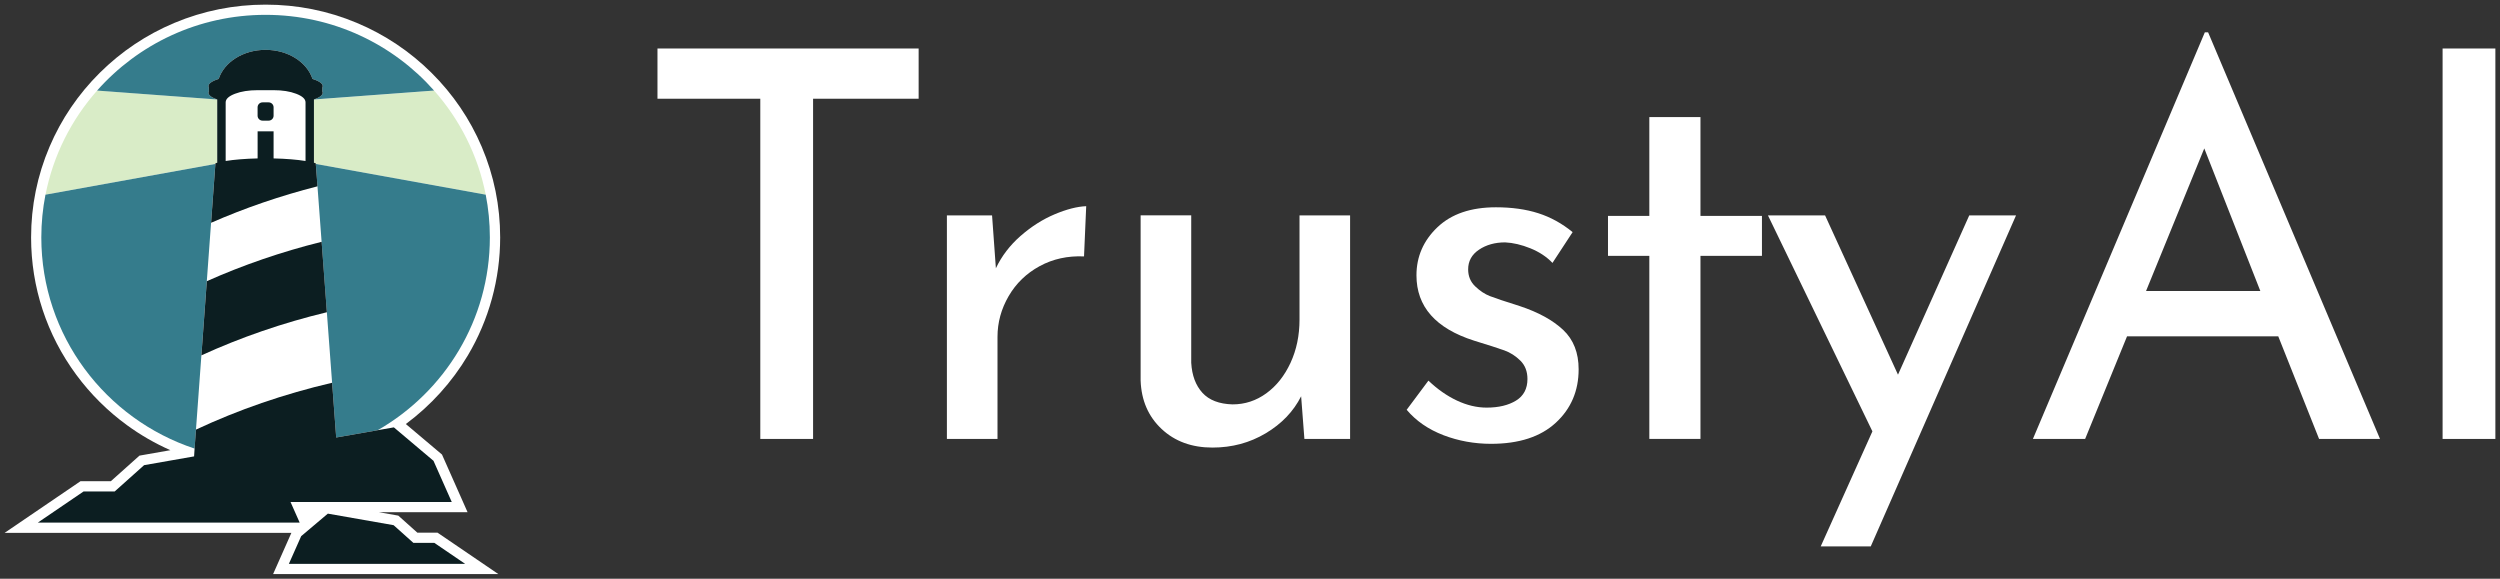 <?xml version="1.0" encoding="UTF-8"?>
<svg id="Layer_1" data-name="Layer 1" xmlns="http://www.w3.org/2000/svg" viewBox="0 0 1080 250">
  <rect x="0" y="0" width="1080" height="250" fill="#333333" stroke="none"/>
  <defs>
    <style>
      .cls-1 {
        fill: #fff;
      }

      .cls-2 {
        fill: #d9ecc7;
      }

      .cls-3 {
        fill: #357c8c;
      }

      .cls-4 {
        fill: #0c1e21;
      }
    </style>
  </defs>
  <path class="cls-1" d="m189.01,230.11h-8.72l-8.22-7.36-8.46-1.49h38.37l-2.74-6.19-8.3-18.71-15.62-13.18c10.78-8,19.92-18.08,26.78-29.63,9.14-15.39,13.97-33.02,13.97-50.99,0-13.57-2.68-26.74-7.96-39.15-5.1-11.98-12.41-22.73-21.71-31.96-9.3-9.23-20.14-16.48-32.21-21.55-12.49-5.25-25.76-7.9-39.44-7.9s-26.95,2.66-39.44,7.9c-12.07,5.07-22.9,12.32-32.21,21.55-9.3,9.23-16.61,19.99-21.71,31.96-5.28,12.4-7.96,25.57-7.96,39.15,0,21.53,6.76,42.06,19.54,59.37,6.15,8.33,13.52,15.65,21.91,21.76,5.86,4.27,12.13,7.88,18.73,10.79l-13.37,2.35-12.37,11.06h-13.11L2,230.19h123.88l-7.9,17.81h97.3l-26.27-17.89Z"/>
  <path class="cls-2" d="m135.63,42.98s0,0,0,0v27.32c.19.05.69.19.77.21,0,0,.01.12.03.32l73.4,13.27c-3.34-17.02-11.2-32.44-22.29-44.97l-51.9,3.85Z"/>
  <path class="cls-2" d="m93.08,70.51c.07-.02.58-.16.77-.21v-27.32s0,0,0,0l-51.9-3.85c-11.09,12.53-18.95,27.95-22.29,44.98l73.4-13.28c.02-.2.03-.31.03-.32Z"/>
  <g>
    <path class="cls-3" d="m135.63,70.29c.17.04.58.16.71.2-.14-.04-.55-.15-.71-.2h0Z"/>
    <path class="cls-3" d="m145.23,189l17.96-3.16c28.95-16.63,48.43-47.7,48.43-83.28,0-6.32-.62-12.49-1.79-18.46h0s-73.4-13.27-73.4-13.27c.14,1.56,8.8,118.17,8.8,118.17Z"/>
    <path class="cls-3" d="m93.84,42.98h0c-2.9-1.03-4.33-2.27-3.6-3.59-.01-.49-.03-1.1-.05-1.59-.67-1.38,1.02-2.68,4.28-3.71,2.38-7.23,10.55-12.56,20.26-12.56s17.89,5.33,20.26,12.56c3.26,1.03,4.94,2.32,4.28,3.71-.01.49-.03,1.1-.05,1.59.73,1.32-.7,2.57-3.6,3.58h0s0,0,0,0l51.9-3.85h0C169.78,19.07,143.75,6.41,114.74,6.41s-55.04,12.66-72.8,32.72l51.9,3.85s0,0,0,0Z"/>
    <path class="cls-3" d="m136.4,70.51h0s.01.11.03.29c-.02-.17-.03-.28-.03-.29Z"/>
    <path class="cls-3" d="m84.06,193.79l8.98-122.97-73.4,13.28c-1.17,5.98-1.79,12.15-1.79,18.46,0,42.46,27.74,78.5,66.21,91.23Z"/>
    <path class="cls-4" d="m195.16,216.86l-7.89-17.79-17.12-14.45-6.96,1.22h0s-17.96,3.16-17.96,3.16c0,0-.72-9.75-1.76-23.65-20.82,4.85-40.55,11.69-58.81,20.24l-.6,8.2c-.07,1.15-.14,2.28-.21,3.37l-21.6,3.79-12.69,11.35h-13.44l-19.79,13.47h113.13l-3.96-8.92h69.67Z"/>
    <path class="cls-4" d="m138.94,104.46c-17.4,4.33-34,10.06-49.59,17.01l-2.34,32.04c16.94-7.74,35.1-14.03,54.2-18.63-.77-10.37-1.56-20.94-2.27-30.43Z"/>
    <path class="cls-4" d="m93.08,70.51s-.01.12-.03.32l-1.86,25.41c14.51-6.36,29.89-11.65,45.96-15.75-.43-5.79-.7-9.4-.73-9.66h0c-.02-.19-.03-.31-.03-.32-.07-.02-.58-.16-.77-.21v-27.33c2.9-1.02,4.33-2.26,3.6-3.58.01-.49.03-1.1.05-1.59.67-1.38-1.02-2.68-4.28-3.71-2.38-7.23-10.55-12.56-20.26-12.56s-17.89,5.33-20.26,12.56c-3.26,1.03-4.94,2.32-4.28,3.71.01.49.03,1.1.05,1.59-.73,1.32.7,2.57,3.6,3.58v27.33c-.19.05-.69.19-.77.21Z"/>
  </g>
  <path class="cls-1" d="m127.94,40.5c-2.68-1.03-5.93-1.54-9.75-1.54h-6.9c-3.81,0-7.07.51-9.77,1.54-2.69,1.03-4.03,2.27-4.03,3.72v25.33c3.67-.59,8.46-.99,13.8-1.11v-11.71h6.9v11.71c5.34.12,10.13.52,13.8,1.11v-25.33c0-1.45-1.35-2.69-4.05-3.72Zm-9.75,9.49c0,1.18-.96,2.13-2.15,2.13h-2.61c-1.19,0-2.15-.95-2.15-2.13v-3.64c0-1.18.96-2.13,2.15-2.13h2.61c1.19,0,2.15.95,2.15,2.13v3.64Z"/>
  <polygon class="cls-4" points="124.79 243.59 200.95 243.59 187.63 234.52 178.58 234.52 170.04 226.88 141.63 221.89 130.11 231.62 124.79 243.59"/>
  <path class="cls-1" d="m396.85,20.95v21.7h-45.6v146.97h-22.8V42.65h-44.42v-21.7h112.82Z"/>
  <path class="cls-1" d="m440.92,101.9c4.62-4.04,9.52-7.15,14.69-9.33,5.17-2.18,9.71-3.34,13.63-3.5l-.94,21.7c-7.05-.31-13.44,1.09-19.16,4.2-5.72,3.11-10.19,7.43-13.4,12.95-3.21,5.52-4.82,11.39-4.82,17.61v44.09h-21.86v-96.58h19.51l1.65,22.86c2.5-5.29,6.07-9.95,10.69-14Z"/>
  <path class="cls-1" d="m583.24,93.04v96.58h-19.74l-1.41-18.43c-3.29,6.53-8.38,11.86-15.28,15.98-6.9,4.12-14.57,6.18-23.03,6.18-8.93,0-16.26-2.68-21.98-8.05-5.72-5.37-8.74-12.32-9.05-20.88v-71.39h21.86v63.69c.31,5.45,1.92,9.76,4.82,12.95,2.9,3.19,7.25,4.86,13.05,5.02,5.33,0,10.18-1.59,14.57-4.78,4.38-3.19,7.87-7.58,10.46-13.18s3.88-11.82,3.88-18.66v-45.02h21.86Z"/>
  <path class="cls-1" d="m623.55,187.99c-6.5-2.49-11.79-6.14-15.87-10.96l9.4-12.6c3.91,3.73,8.03,6.61,12.34,8.63,4.31,2.02,8.58,3.03,12.81,3.03,5.17,0,9.4-1.01,12.69-3.03,3.29-2.02,4.94-5.13,4.94-9.33,0-3.27-1.02-5.91-3.06-7.93-2.04-2.02-4.35-3.5-6.93-4.43-2.59-.93-6.93-2.33-13.05-4.2-16.61-5.29-24.91-14.7-24.91-28.23,0-8.08,3.02-15.01,9.05-20.76,6.03-5.75,14.46-8.63,25.27-8.63,6.89,0,13,.86,18.33,2.57,5.33,1.71,10.26,4.43,14.81,8.16l-8.7,13.3c-2.51-2.64-5.68-4.74-9.52-6.3-3.84-1.55-7.48-2.41-10.93-2.57-4.39,0-8.15,1.05-11.28,3.15-3.14,2.1-4.7,4.94-4.7,8.51,0,2.96,1.02,5.41,3.06,7.35,2.03,1.95,4.15,3.35,6.35,4.2,2.19.86,6.5,2.3,12.93,4.32,7.99,2.65,14.22,6.07,18.69,10.26,4.47,4.2,6.7,9.88,6.7,17.03,0,9.33-3.29,17.03-9.87,23.1-6.58,6.07-15.91,9.1-27.97,9.1-7.21,0-14.07-1.25-20.57-3.73Z"/>
  <path class="cls-1" d="m734.6,50.58v42.69h26.56v17.26h-26.56v79.08h-22.09v-79.08h-17.86v-17.26h17.86v-42.69h22.09Z"/>
  <path class="cls-1" d="m870.93,93.04l-62.76,143h-21.62l22.33-49.69-45.13-93.31h24.68l31.5,68.82,30.79-68.82h20.21Z"/>
  <path class="cls-1" d="m984.22,145.3h-65.34l-18.1,44.32h-22.56L952.49,13.96h1.41l74.27,175.66h-26.33l-17.63-44.32Zm-7.76-19.6l-24.21-61.59-25.15,61.59h49.36Z"/>
  <path class="cls-1" d="m1078,20.95v168.67h-22.8V20.95h22.8Z"/>
</svg>
